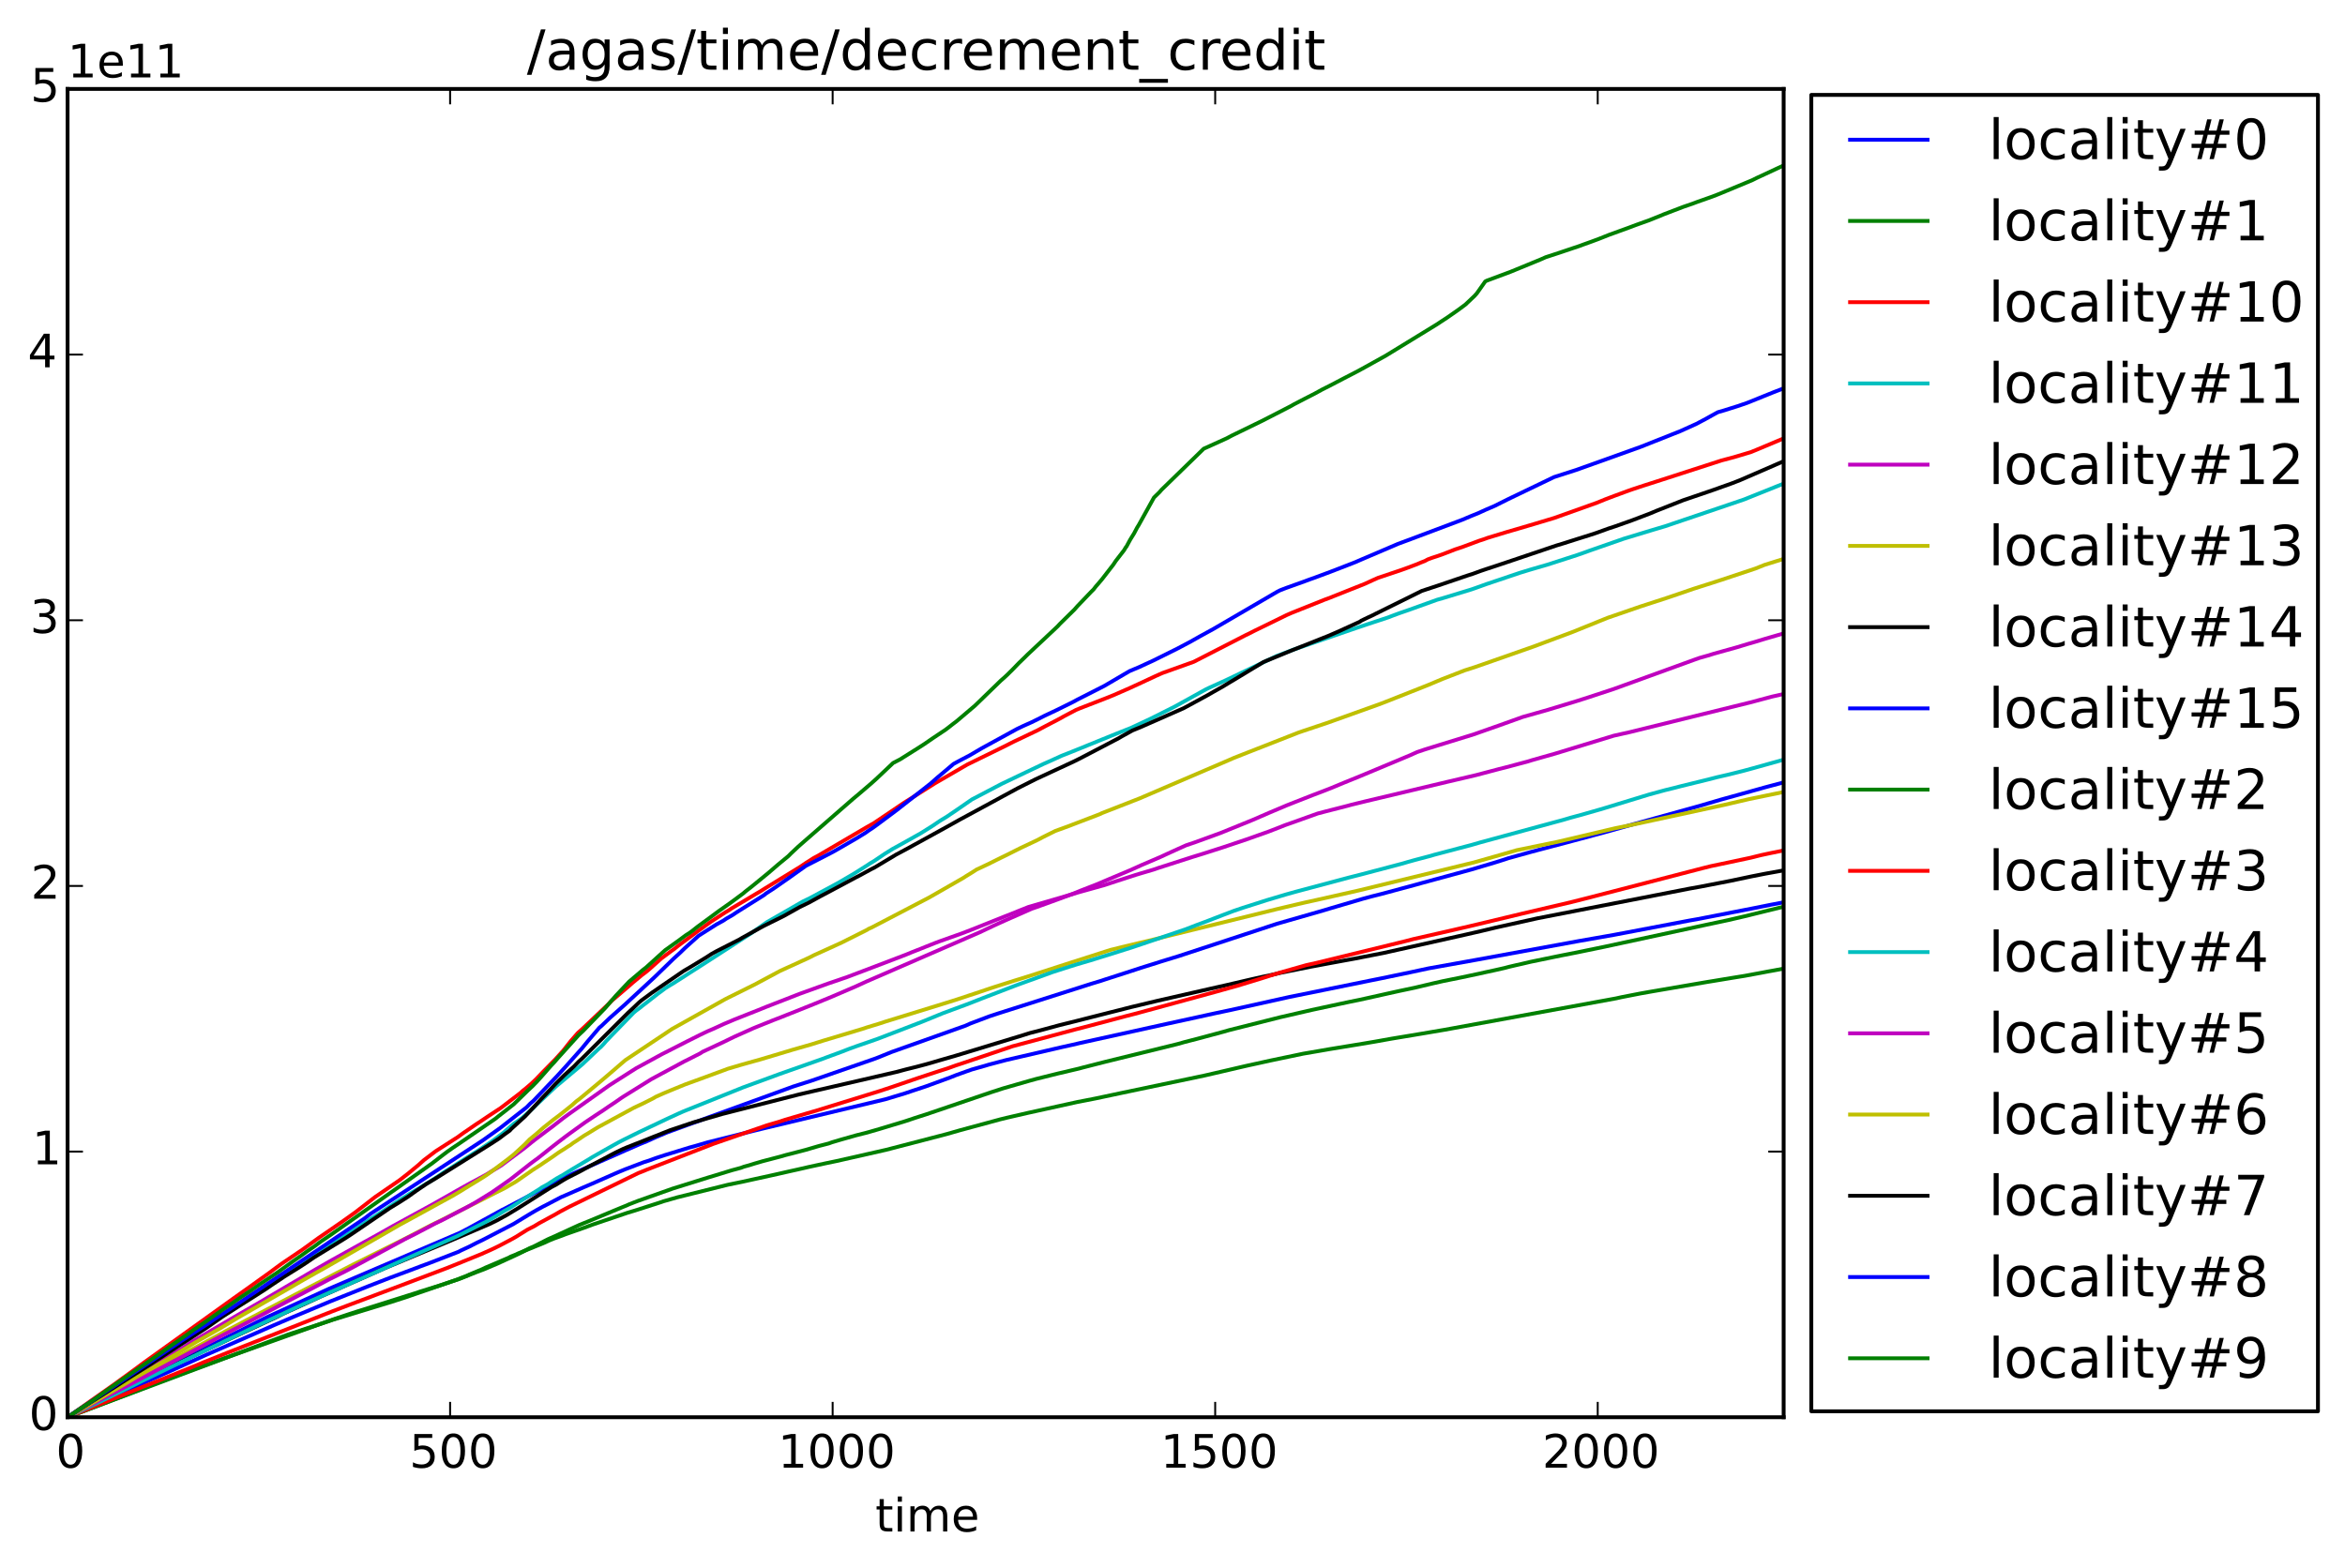 <?xml version="1.0" encoding="utf-8" standalone="no"?>
<!DOCTYPE svg PUBLIC "-//W3C//DTD SVG 1.1//EN"
  "http://www.w3.org/Graphics/SVG/1.1/DTD/svg11.dtd">
<!-- Created with matplotlib (http://matplotlib.org/) -->
<svg height="408pt" version="1.1" viewBox="0 0 610 408" width="610pt" xmlns="http://www.w3.org/2000/svg" xmlns:xlink="http://www.w3.org/1999/xlink">
 <defs>
  <style type="text/css">
*{stroke-linecap:butt;stroke-linejoin:round;}
  </style>
 </defs>
 <g id="figure_1">
  <g id="patch_1">
   <path d="
M0 408.169
L610.164 408.169
L610.164 0
L0 0
z
" style="fill:#ffffff;"/>
  </g>
  <g id="axes_1">
   <g id="patch_2">
    <path d="
M17.575 368.742
L463.975 368.742
L463.975 23.142
L17.575 23.142
z
" style="fill:#ffffff;"/>
   </g>
   <g id="line2d_1">
    <path clip-path="url(#pf51f381abf)" d="
M17.575 368.636
L30.71 362.167
L69.32 342.767
L85.64 335.29
L119.672 320.743
L121.861 319.587
L130.618 314.788
L131.414 314.396
L138.579 310.629
L139.375 310.229
L145.544 306.962
L148.132 305.784
L149.326 305.207
L156.291 302.15
L161.665 299.777
L162.859 299.246
L163.655 298.906
L165.048 298.297
L166.441 297.679
L168.233 296.948
L170.82 295.783
L173.606 294.613
L174.999 294.104
L177.387 293.236
L178.781 292.722
L181.766 291.66
L182.96 291.203
L184.353 290.686
L204.255 283.461
L206.245 282.727
L211.022 281.203
L227.739 275.4
L228.734 275.01
L231.919 273.716
L251.224 266.84
L252.418 266.3
L257.393 264.424
L259.582 263.701
L283.863 255.964
L286.251 255.245
L287.644 254.782
L294.411 252.598
L296.799 251.813
L300.779 250.57
L301.774 250.246
L306.551 248.779
L332.224 240.335
L344.364 236.852
L346.156 236.309
L354.514 233.849
L356.704 233.256
L359.291 232.607
L368.247 230.196
L369.839 229.748
L382.775 226.227
L388.945 224.39
L391.333 223.638
L392.328 223.305
L398.498 221.592
L400.488 221.063
L403.274 220.33
L407.255 219.284
L417.006 216.667
L426.957 213.876
L430.54 212.882
L440.292 210.183
L442.68 209.511
L444.272 209.037
L447.655 208.047
L451.835 206.891
L456.412 205.617
L459 204.889
L463.975 203.564
L463.975 203.564" style="fill:none;stroke:#0000ff;stroke-linecap:square;"/>
   </g>
   <g id="line2d_2">
    <path clip-path="url(#pf51f381abf)" d="
M17.575 368.732
L28.72 364.535
L74.892 347.234
L86.635 343.369
L101.959 338.688
L105.541 337.54
L119.075 332.861
L120.07 332.455
L121.463 331.929
L122.06 331.631
L125.443 330.218
L126.239 329.83
L132.409 327.194
L132.807 326.959
L134.2 326.404
L134.797 326.113
L141.763 323.278
L142.36 322.992
L142.957 322.723
L144.151 322.236
L146.141 321.521
L147.136 321.132
L151.913 319.455
L154.301 318.573
L163.257 315.536
L165.048 315
L165.844 314.745
L171.616 312.892
L172.611 312.55
L176.193 311.524
L189.329 308.257
L193.11 307.481
L195.498 306.953
L200.474 305.861
L202.464 305.417
L205.449 304.738
L207.439 304.298
L210.624 303.569
L214.803 302.67
L217.589 302.093
L218.783 301.821
L230.526 299.158
L246.248 295.07
L249.83 294.047
L260.179 291.241
L261.772 290.848
L267.344 289.565
L280.28 286.716
L282.47 286.296
L285.057 285.787
L291.624 284.392
L313.317 279.84
L318.293 278.69
L323.069 277.577
L324.662 277.21
L327.05 276.691
L330.433 275.943
L338.991 274.153
L342.971 273.472
L345.957 272.95
L354.315 271.582
L357.699 271.012
L361.878 270.263
L364.664 269.801
L370.038 268.903
L375.81 267.924
L377.999 267.524
L420.39 259.762
L421.783 259.45
L426.758 258.479
L428.749 258.126
L431.336 257.676
L444.073 255.497
L445.665 255.24
L450.442 254.449
L453.825 253.903
L458.203 253.092
L459.995 252.751
L461.388 252.501
L463.975 252.02
L463.975 252.02" style="fill:none;stroke:#008000;stroke-linecap:square;"/>
   </g>
   <g id="line2d_3">
    <path clip-path="url(#pf51f381abf)" d="
M17.575 368.734
L18.769 367.896
L29.715 360.187
L31.904 358.592
L35.487 355.987
L37.278 354.644
L60.961 337.661
L65.937 334.123
L68.126 332.546
L70.116 331.125
L71.708 329.934
L73.3 328.769
L78.674 325.137
L82.853 322.105
L85.043 320.605
L88.625 318.132
L92.406 315.439
L97.581 311.437
L103.949 307.058
L106.338 305.198
L107.532 304.203
L108.726 303.225
L110.318 301.807
L113.303 299.543
L115.094 298.396
L119.075 295.848
L120.468 294.833
L123.851 292.516
L125.244 291.607
L126.638 290.66
L128.23 289.608
L130.22 288.305
L135.394 284.353
L135.991 283.804
L136.787 283.175
L138.181 281.98
L139.375 280.849
L141.365 278.776
L144.35 275.739
L146.539 273.317
L148.53 270.797
L150.321 268.753
L151.515 267.68
L158.282 261.241
L159.078 260.407
L159.874 259.742
L163.655 256.5
L164.451 255.788
L167.038 253.64
L168.033 252.903
L169.029 252.064
L172.014 249.387
L174.601 247.461
L175.397 246.899
L176.591 245.932
L180.373 243.134
L181.169 242.531
L184.95 239.798
L188.731 237.345
L189.528 236.881
L190.324 236.341
L196.891 232.43
L197.886 231.852
L198.881 231.216
L208.235 225.484
L209.628 224.533
L210.823 223.783
L211.619 223.264
L212.813 222.63
L214.803 221.463
L225.55 215.16
L227.341 214.149
L235.103 208.907
L235.899 208.402
L243.263 203.768
L244.258 203.197
L251.622 198.922
L261.772 193.953
L262.568 193.542
L263.762 192.939
L265.752 191.998
L269.931 190.001
L272.121 188.838
L275.902 186.859
L276.698 186.399
L279.882 184.722
L280.877 184.305
L287.843 181.601
L289.634 180.879
L293.814 179.047
L296.003 178.044
L300.58 175.911
L302.371 175.113
L310.531 172.19
L324.065 165.243
L324.861 164.869
L326.254 164.155
L334.613 160.067
L335.807 159.536
L344.563 156.03
L345.559 155.667
L355.112 151.867
L357.301 150.86
L358.495 150.333
L364.664 148.258
L366.655 147.536
L367.451 147.229
L368.645 146.778
L369.64 146.35
L370.635 145.967
L371.431 145.536
L372.625 145.1
L373.819 144.715
L375.013 144.303
L377.402 143.389
L378.397 142.988
L380.387 142.325
L382.377 141.587
L384.765 140.695
L385.959 140.309
L386.955 139.947
L392.129 138.371
L394.716 137.623
L399.294 136.27
L404.269 134.777
L415.414 130.801
L417.604 129.904
L419.992 129.002
L423.773 127.61
L424.768 127.265
L427.554 126.346
L429.147 125.838
L431.137 125.201
L447.854 119.793
L451.039 118.95
L455.417 117.641
L456.81 117.074
L463.577 114.233
L463.975 114.066
L463.975 114.066" style="fill:none;stroke:#ff0000;stroke-linecap:square;"/>
   </g>
   <g id="line2d_4">
    <path clip-path="url(#pf51f381abf)" d="
M17.575 368.729
L19.167 367.691
L21.555 366.099
L24.143 364.461
L30.71 360.191
L32.9 358.818
L41.656 353.169
L42.452 352.583
L44.244 351.45
L46.234 350.082
L50.612 347.246
L52.403 345.998
L53.597 345.219
L54.991 344.278
L66.534 336.89
L80.664 327.329
L81.659 326.644
L82.654 325.947
L85.242 324.34
L87.829 322.779
L89.421 321.77
L96.188 317.291
L97.78 316.281
L99.571 315.133
L103.75 312.357
L105.541 311.271
L106.537 310.626
L107.93 309.788
L110.915 307.98
L112.706 306.874
L114.099 305.948
L115.492 304.979
L117.483 303.752
L120.667 301.696
L121.463 301.181
L124.249 299.445
L127.633 297.182
L128.628 296.471
L131.016 294.673
L131.812 293.952
L132.608 293.265
L133.603 292.415
L135.792 290.899
L138.778 288.221
L139.574 287.421
L144.549 282.736
L151.515 276.888
L155.893 272.739
L156.291 272.409
L157.087 271.569
L157.684 270.873
L158.879 269.625
L164.849 263.466
L165.446 262.967
L166.441 262.232
L167.237 261.585
L168.432 260.679
L171.218 258.489
L172.014 257.919
L173.009 257.154
L174.402 256.292
L174.999 255.945
L177.984 254.045
L178.98 253.394
L181.169 251.995
L182.562 251.105
L195.299 242.881
L199.479 239.937
L205.051 236.745
L207.837 235.139
L208.832 234.564
L210.624 233.699
L218.186 229.634
L218.982 229.157
L222.167 227.297
L225.749 225.037
L226.346 224.629
L227.341 224.044
L229.132 222.838
L230.127 222.16
L232.317 220.804
L233.113 220.378
L234.705 219.497
L239.481 216.819
L242.666 214.824
L244.457 213.603
L246.248 212.516
L249.034 210.624
L252.816 208.006
L260.577 203.94
L266.946 200.9
L271.523 198.725
L272.917 198.114
L276.101 196.664
L278.688 195.644
L289.236 191.365
L290.43 190.879
L294.212 189.381
L299.386 186.958
L300.182 186.557
L305.556 183.86
L313.716 179.343
L314.711 178.869
L318.691 177.071
L332.025 170.701
L336.603 168.973
L352.524 163.492
L354.514 162.829
L355.51 162.485
L361.082 160.646
L362.475 160.111
L364.067 159.526
L366.456 158.701
L373.819 156.053
L375.411 155.601
L382.775 153.356
L383.77 153.012
L386.756 151.939
L395.313 149.052
L398.1 148.201
L402.478 146.932
L410.24 144.424
L411.832 143.869
L413.623 143.22
L422.38 140.167
L429.346 138.049
L433.127 136.924
L453.626 129.976
L463.975 125.822
L463.975 125.822" style="fill:none;stroke:#00bfbf;stroke-linecap:square;"/>
   </g>
   <g id="line2d_5">
    <path clip-path="url(#pf51f381abf)" d="
M17.575 368.733
L20.759 366.792
L37.079 356.989
L39.268 355.693
L42.054 353.998
L43.647 353.053
L47.826 350.504
L50.015 349.075
L61.757 342.194
L67.728 338.752
L71.111 336.745
L81.659 330.539
L84.644 328.815
L86.436 327.8
L94.794 323.156
L97.78 321.51
L102.158 319.038
L109.721 314.905
L112.507 313.385
L119.672 309.318
L122.259 307.878
L126.438 305.638
L128.23 304.532
L129.424 303.835
L130.419 303.213
L132.409 301.722
L136.389 298.748
L136.987 298.273
L138.38 297.142
L139.176 296.517
L142.758 293.821
L143.554 293.237
L146.539 290.906
L148.132 289.745
L158.481 282.402
L159.675 281.634
L165.446 277.958
L172.213 274.264
L173.805 273.464
L178.781 270.923
L182.164 269.23
L183.955 268.37
L185.348 267.776
L186.94 267.051
L188.333 266.406
L190.125 265.653
L191.12 265.228
L195.299 263.576
L197.09 262.869
L199.479 261.901
L208.036 258.568
L215.4 255.91
L218.186 254.967
L219.181 254.618
L220.177 254.285
L223.162 253.151
L224.356 252.702
L235.7 248.375
L237.093 247.795
L238.486 247.249
L243.064 245.422
L244.457 244.896
L250.228 242.847
L252.418 242.007
L267.543 235.973
L278.489 232.781
L280.678 232.133
L283.067 231.472
L287.246 230.306
L290.43 229.258
L295.406 227.642
L296.401 227.34
L299.983 226.282
L301.376 225.804
L310.133 222.989
L312.919 222.13
L318.094 220.472
L324.264 218.395
L330.035 216.348
L333.02 215.194
L334.215 214.71
L336.205 214.012
L342.772 211.658
L344.962 211.086
L350.534 209.66
L351.529 209.382
L355.51 208.412
L376.606 203.393
L383.969 201.67
L389.94 200.092
L391.532 199.696
L397.503 198.101
L398.498 197.788
L404.468 196.097
L419.793 191.416
L423.972 190.482
L455.218 182.776
L460.99 181.239
L463.975 180.567
L463.975 180.567" style="fill:none;stroke:#bf00bf;stroke-linecap:square;"/>
   </g>
   <g id="line2d_6">
    <path clip-path="url(#pf51f381abf)" d="
M17.575 368.676
L41.059 355.889
L42.85 354.908
L45.637 353.357
L54.593 348.581
L58.374 346.525
L59.767 345.785
L64.543 343.272
L75.291 337.631
L76.684 336.888
L81.261 334.511
L87.829 331.096
L91.809 329.046
L105.143 322.399
L112.308 318.682
L114.298 317.721
L124.647 312.512
L127.434 311.086
L131.414 309.077
L132.608 308.372
L134.001 307.566
L134.797 307.037
L138.579 304.402
L140.569 303.128
L141.365 302.578
L142.161 302.046
L143.753 300.977
L145.146 299.983
L145.743 299.591
L146.738 298.975
L147.734 298.305
L148.331 297.949
L149.127 297.351
L149.923 296.839
L151.913 295.498
L153.107 294.788
L155.495 293.317
L164.849 288.244
L167.436 287.024
L169.825 285.816
L170.621 285.352
L172.412 284.553
L174.402 283.721
L178.183 282.168
L181.965 280.792
L188.333 278.449
L189.329 278.074
L193.11 276.955
L197.886 275.622
L201.27 274.611
L206.245 273.112
L211.022 271.744
L214.206 270.746
L224.356 267.695
L225.55 267.294
L228.535 266.39
L230.526 265.738
L245.054 261.259
L248.835 260.075
L254.806 258.093
L257.592 257.154
L258.985 256.698
L261.573 255.88
L263.762 255.182
L267.543 254.007
L278.688 250.409
L288.838 247.16
L291.226 246.571
L293.217 246.087
L296.799 245.23
L298.59 244.81
L332.224 236.521
L337.399 235.298
L339.389 234.833
L342.175 234.221
L353.32 231.71
L383.372 224.398
L384.964 223.95
L390.338 222.417
L394.517 221.21
L405.065 219.047
L420.191 215.483
L423.972 214.731
L425.365 214.43
L448.452 209.432
L455.019 207.904
L463.776 206.1
L463.975 206.063
L463.975 206.063" style="fill:none;stroke:#bfbf00;stroke-linecap:square;"/>
   </g>
   <g id="line2d_7">
    <path clip-path="url(#pf51f381abf)" d="
M17.575 368.74
L24.541 365.432
L29.914 362.89
L33.496 361.062
L37.079 359.302
L41.258 357.244
L48.224 353.797
L50.612 352.619
L61.359 347.598
L71.907 342.694
L73.499 341.882
L82.455 337.787
L83.45 337.319
L86.635 335.926
L91.013 333.975
L93.202 333.02
L99.969 330.006
L117.881 322.512
L127.434 318.433
L129.225 317.552
L131.812 316.136
L134.598 314.454
L143.355 308.911
L144.748 308.173
L145.345 307.793
L146.539 307.052
L147.535 306.484
L150.918 304.756
L153.107 303.556
L158.083 300.951
L158.879 300.517
L160.272 299.8
L161.267 299.324
L162.063 298.943
L162.859 298.605
L174.402 294.026
L180.373 292.022
L187.935 289.827
L188.931 289.579
L207.837 284.761
L212.017 283.793
L213.012 283.568
L233.113 278.922
L235.7 278.233
L238.287 277.593
L240.875 276.909
L242.268 276.513
L244.258 275.923
L248.437 274.721
L266.15 269.33
L267.941 268.765
L270.528 268.106
L275.504 266.758
L277.096 266.361
L279.882 265.671
L284.062 264.607
L286.649 263.951
L288.44 263.493
L291.226 262.795
L294.212 262.03
L296.6 261.461
L301.177 260.365
L315.109 257.186
L318.492 256.429
L324.861 254.949
L328.443 254.139
L330.632 253.677
L333.418 253.041
L340.981 251.523
L342.772 251.194
L345.161 250.744
L349.141 250.01
L352.126 249.468
L359.888 247.953
L381.183 243.184
L385.163 242.275
L389.144 241.325
L399.891 238.934
L439.496 231.201
L442.282 230.706
L450.044 229.2
L455.616 228.025
L459.199 227.319
L463.975 226.457
L463.975 226.457" style="fill:none;stroke:#000000;stroke-linecap:square;"/>
   </g>
   <g id="line2d_8">
    <path clip-path="url(#pf51f381abf)" d="
M17.575 368.74
L35.089 360.842
L37.278 359.855
L44.443 356.659
L53.797 352.437
L68.922 345.826
L71.31 344.771
L76.485 342.559
L80.863 340.719
L85.839 338.632
L90.217 336.883
L95.989 334.58
L101.561 332.415
L108.129 329.964
L109.323 329.507
L111.711 328.624
L119.274 325.693
L119.871 325.375
L122.06 324.358
L124.05 323.336
L125.443 322.674
L133.603 318.442
L137.385 316.136
L138.181 315.664
L139.574 314.851
L141.166 313.978
L142.161 313.473
L145.942 311.488
L147.335 310.889
L151.913 308.875
L153.903 308.024
L160.073 305.305
L160.869 304.959
L162.66 304.217
L167.436 302.401
L168.83 301.962
L170.621 301.302
L173.009 300.518
L174.8 299.972
L179.378 298.564
L180.97 298.127
L183.955 297.248
L188.532 296.104
L191.319 295.406
L194.503 294.604
L197.886 293.773
L230.326 286.009
L235.501 284.444
L236.894 283.969
L240.875 282.647
L247.243 280.31
L248.636 279.756
L251.423 278.752
L252.816 278.263
L256.199 277.306
L257.194 277.003
L261.772 275.796
L276.101 272.475
L279.086 271.814
L281.076 271.347
L303.765 266.336
L312.123 264.511
L315.905 263.679
L319.885 262.84
L335.409 259.395
L356.704 255.071
L359.291 254.552
L367.053 252.937
L371.63 251.953
L383.969 249.742
L410.638 244.852
L419.793 243.246
L439.496 239.507
L441.486 239.16
L456.213 236.288
L460.592 235.408
L463.975 234.764
L463.975 234.764" style="fill:none;stroke:#0000ff;stroke-linecap:square;"/>
   </g>
   <g id="line2d_9">
    <path clip-path="url(#pf51f381abf)" d="
M17.575 368.732
L27.128 365.102
L37.477 361.15
L39.268 360.439
L50.612 356.214
L58.175 353.467
L86.834 343.235
L90.814 341.905
L92.804 341.262
L107.93 336.492
L109.323 336.023
L114.696 334.361
L119.672 332.692
L122.856 331.42
L123.652 331.101
L125.841 330.282
L129.424 328.763
L134.797 326.294
L135.593 325.9
L136.389 325.478
L137.783 324.749
L138.778 324.341
L140.171 323.633
L142.559 322.418
L143.952 321.804
L150.122 318.977
L150.719 318.704
L153.107 317.742
L159.476 315.087
L162.262 313.938
L163.058 313.621
L163.655 313.34
L166.043 312.417
L174.999 309.247
L184.154 306.385
L185.945 305.845
L190.324 304.499
L192.712 303.854
L193.508 303.557
L194.901 303.175
L196.294 302.735
L197.488 302.393
L198.284 302.154
L202.862 300.96
L204.454 300.504
L205.847 300.153
L209.628 299.164
L213.012 298.17
L215.599 297.507
L216.395 297.212
L218.783 296.504
L222.764 295.378
L225.152 294.778
L226.346 294.449
L228.734 293.757
L235.501 291.709
L238.088 290.841
L240.875 289.951
L257.592 284.263
L260.975 283.166
L267.941 281.161
L269.533 280.72
L275.305 279.287
L277.295 278.832
L278.091 278.633
L280.678 278.025
L281.673 277.752
L287.644 276.228
L306.352 271.632
L308.143 271.124
L311.327 270.306
L318.293 268.434
L319.686 268.033
L333.02 264.666
L335.011 264.214
L341.18 262.782
L348.743 261.154
L351.131 260.644
L353.519 260.163
L355.908 259.637
L361.281 258.436
L364.067 257.82
L368.048 256.98
L372.824 255.845
L375.411 255.263
L379.989 254.341
L384.566 253.371
L386.358 252.97
L388.945 252.408
L391.333 251.868
L392.527 251.551
L394.318 251.131
L395.91 250.775
L398.1 250.258
L404.667 248.903
L406.458 248.541
L410.24 247.8
L417.405 246.323
L443.874 240.605
L446.461 240.058
L449.447 239.421
L454.422 238.269
L455.616 237.962
L463.975 235.906
L463.975 235.906" style="fill:none;stroke:#008000;stroke-linecap:square;"/>
   </g>
   <g id="line2d_10">
    <path clip-path="url(#pf51f381abf)" d="
M17.575 368.73
L28.123 364.484
L35.686 361.446
L37.079 360.873
L39.666 359.861
L51.209 355.188
L52.801 354.5
L59.17 351.953
L86.237 341.27
L90.416 339.666
L95.591 337.729
L98.775 336.52
L102.158 335.259
L116.289 329.911
L119.075 328.791
L125.244 326.276
L125.841 326.007
L127.434 325.301
L128.23 324.93
L129.822 324.158
L132.21 322.9
L133.404 322.264
L134.2 321.809
L137.186 319.943
L138.977 319.029
L140.171 318.298
L144.35 316.022
L145.743 315.214
L148.132 313.952
L166.043 305.216
L167.436 304.671
L168.233 304.335
L185.547 297.617
L199.479 292.795
L202.862 291.799
L204.056 291.402
L206.643 290.633
L212.614 288.884
L228.933 283.839
L231.72 282.917
L238.685 280.529
L244.258 278.687
L246.447 277.992
L248.636 277.208
L250.626 276.552
L263.364 272.232
L279.882 267.804
L281.474 267.403
L292.819 264.393
L295.008 263.835
L296.202 263.513
L316.303 258.039
L318.293 257.478
L321.875 256.486
L328.642 254.412
L330.035 253.965
L333.02 253.033
L339.787 251.114
L342.374 250.542
L365.66 244.855
L367.65 244.335
L378.198 241.932
L379.193 241.696
L381.979 241.057
L384.566 240.445
L396.109 237.672
L408.648 234.736
L413.424 233.529
L415.414 233.011
L437.306 227.343
L442.879 225.896
L445.068 225.352
L450.044 224.307
L455.417 223.161
L458.004 222.511
L460.592 221.958
L463.975 221.269
L463.975 221.269" style="fill:none;stroke:#ff0000;stroke-linecap:square;"/>
   </g>
   <g id="line2d_11">
    <path clip-path="url(#pf51f381abf)" d="
M17.575 368.74
L29.516 363.007
L32.302 361.636
L37.079 359.261
L39.268 358.208
L44.044 355.878
L58.573 348.884
L59.966 348.212
L66.136 345.291
L78.873 339.337
L118.876 321.662
L126.438 317.879
L127.235 317.433
L129.225 316.285
L131.215 315.045
L132.807 314.169
L138.579 310.464
L140.171 309.488
L140.967 308.935
L142.36 308.18
L144.748 306.64
L146.539 305.637
L148.729 304.279
L153.107 301.674
L154.102 301.054
L157.087 299.354
L159.874 297.793
L161.068 297.133
L162.461 296.418
L166.242 294.555
L173.606 291.063
L176.591 289.691
L177.785 289.163
L193.309 282.919
L202.862 279.415
L214.007 275.485
L214.803 275.18
L218.982 273.64
L220.774 272.937
L222.963 272.145
L226.346 270.98
L228.336 270.278
L239.879 265.835
L245.253 263.634
L249.631 262.012
L250.825 261.575
L252.418 260.971
L255.602 259.716
L259.582 258.186
L262.568 257.04
L264.359 256.357
L265.354 255.99
L273.912 252.89
L278.29 251.489
L280.28 250.868
L283.664 249.876
L291.027 247.582
L294.411 246.515
L308.342 241.809
L311.327 240.655
L313.517 239.844
L317.895 238.157
L320.88 237.016
L323.268 236.206
L329.637 234.175
L334.613 232.696
L337.001 232.029
L350.733 228.366
L353.917 227.557
L364.863 224.671
L366.257 224.258
L368.048 223.761
L372.227 222.659
L373.023 222.415
L382.974 219.787
L385.163 219.152
L403.473 214.178
L406.657 213.316
L408.648 212.728
L411.434 211.977
L416.21 210.608
L417.803 210.134
L424.171 208.188
L428.948 206.727
L433.127 205.587
L435.714 204.953
L437.505 204.486
L444.272 202.831
L446.66 202.216
L449.646 201.529
L453.427 200.585
L456.014 199.883
L463.975 197.653
L463.975 197.653" style="fill:none;stroke:#00bfbf;stroke-linecap:square;"/>
   </g>
   <g id="line2d_12">
    <path clip-path="url(#pf51f381abf)" d="
M17.575 368.74
L20.759 367.036
L22.352 366.193
L25.337 364.621
L27.526 363.44
L32.9 360.682
L57.578 347.587
L65.34 343.563
L86.038 332.659
L87.232 332.074
L90.416 330.469
L105.342 322.395
L107.93 321.101
L113.104 318.382
L115.094 317.417
L116.089 316.906
L119.274 315.225
L121.463 314.091
L123.652 312.879
L127.832 310.308
L129.623 309.067
L132.807 306.829
L137.982 302.767
L139.176 301.877
L139.773 301.456
L143.753 298.295
L145.146 297.212
L147.136 295.696
L148.53 294.671
L152.112 292.083
L155.097 290.08
L156.888 288.91
L158.282 287.946
L160.073 286.756
L161.665 285.642
L162.262 285.253
L169.427 280.793
L170.422 280.254
L177.984 276.173
L179.179 275.583
L182.164 274.058
L182.761 273.66
L188.333 271.058
L190.921 269.792
L195.896 267.564
L196.692 267.234
L201.071 265.466
L203.061 264.702
L211.818 261.207
L216.395 259.323
L222.764 256.583
L225.351 255.393
L254.806 242.59
L258.587 240.803
L261.174 239.625
L268.339 236.459
L269.732 235.981
L272.121 235.122
L275.703 233.818
L278.091 232.926
L279.683 232.308
L281.076 231.731
L285.256 230.105
L289.435 228.331
L293.814 226.487
L295.605 225.691
L296.799 225.144
L301.774 223.01
L304.561 221.726
L306.551 220.824
L308.541 219.932
L310.73 219.195
L317.497 216.73
L325.856 213.333
L330.234 211.432
L334.812 209.501
L336.802 208.715
L341.578 206.842
L344.364 205.782
L346.355 205.001
L349.539 203.675
L353.718 201.98
L366.854 196.483
L368.645 195.674
L370.635 195.001
L374.217 193.891
L383.372 191.065
L384.964 190.499
L390.139 188.683
L391.134 188.324
L396.109 186.539
L402.677 184.678
L410.24 182.378
L413.026 181.489
L419.793 179.259
L440.69 171.672
L442.083 171.177
L444.272 170.564
L445.864 170.069
L451.835 168.406
L454.621 167.558
L456.412 167.043
L459.199 166.193
L463.776 164.862
L463.975 164.798
L463.975 164.798" style="fill:none;stroke:#bf00bf;stroke-linecap:square;"/>
   </g>
   <g id="line2d_13">
    <path clip-path="url(#pf51f381abf)" d="
M17.575 368.74
L20.361 367.174
L33.297 359.632
L35.686 358.172
L44.044 353.352
L51.01 349.168
L57.18 345.674
L61.956 342.795
L75.689 334.895
L76.684 334.316
L79.072 332.932
L81.858 331.354
L85.043 329.578
L103.949 318.685
L107.134 316.956
L114.497 312.911
L117.682 311.173
L119.473 310.121
L121.065 309.137
L122.06 308.522
L125.642 306.337
L126.638 305.681
L127.633 304.968
L132.011 301.687
L133.603 300.417
L136.389 297.869
L137.783 296.441
L139.375 295.139
L141.365 293.387
L143.952 291.331
L145.544 290.138
L146.738 289.194
L148.729 287.598
L149.923 286.532
L150.719 285.939
L151.714 285.124
L156.291 281.307
L158.481 279.441
L162.66 275.838
L174.8 267.735
L188.532 260.037
L189.528 259.529
L196.294 256.169
L202.862 252.651
L204.653 251.828
L206.046 251.201
L210.624 249.095
L211.619 248.577
L216.992 246.141
L218.982 245.224
L225.55 241.929
L225.948 241.669
L226.744 241.32
L241.671 233.529
L250.626 228.397
L251.224 228.002
L253.015 226.907
L254.01 226.254
L257.194 224.759
L259.383 223.666
L260.577 223.073
L261.772 222.498
L263.165 221.795
L265.553 220.6
L269.732 218.63
L271.324 217.793
L273.514 216.7
L274.509 216.206
L278.091 214.902
L279.086 214.512
L286.052 211.848
L286.649 211.556
L296.6 207.665
L297.595 207.234
L319.487 197.844
L320.88 197.234
L324.264 195.898
L337.797 190.59
L338.991 190.178
L345.161 188.115
L358.694 183.271
L360.286 182.665
L371.431 178.257
L375.212 176.668
L380.984 174.426
L383.571 173.604
L399.095 168.162
L402.08 167.042
L409.046 164.442
L418.201 160.74
L426.758 157.789
L433.525 155.591
L437.903 154.105
L440.491 153.209
L445.068 151.752
L446.461 151.298
L447.854 150.849
L456.611 147.934
L459 146.976
L463.776 145.48
L463.975 145.407
L463.975 145.407" style="fill:none;stroke:#bfbf00;stroke-linecap:square;"/>
   </g>
   <g id="line2d_14">
    <path clip-path="url(#pf51f381abf)" d="
M17.575 368.74
L22.75 365.382
L23.944 364.626
L31.307 359.96
L33.895 358.288
L39.268 354.893
L40.263 354.222
L41.656 353.313
L42.651 352.654
L45.836 350.584
L50.214 347.744
L53.797 345.42
L57.777 342.637
L61.558 340.204
L66.733 336.938
L69.121 335.399
L70.713 334.314
L73.897 332.191
L78.276 329.458
L79.669 328.544
L81.659 327.18
L89.819 322.169
L91.411 321.129
L101.362 314.353
L103.949 312.772
L106.139 311.365
L108.328 309.795
L110.915 308.042
L113.502 306.486
L127.633 297.644
L129.822 296.218
L131.215 295.161
L132.608 294.159
L133.006 293.714
L136.588 290.456
L137.186 289.827
L139.773 287.065
L140.768 285.957
L141.962 284.717
L142.957 283.676
L144.549 281.955
L146.738 279.8
L147.734 278.899
L149.326 277.454
L150.52 276.222
L151.316 275.509
L162.063 264.821
L162.66 264.224
L163.456 263.435
L164.252 262.703
L166.242 260.82
L166.839 260.309
L169.626 258.254
L170.422 257.721
L172.412 256.336
L177.785 252.66
L179.577 251.607
L183.756 249.069
L185.149 248.161
L186.542 247.395
L190.722 245.266
L192.314 244.46
L193.11 243.979
L197.488 241.559
L198.682 240.909
L203.857 238.34
L208.036 236.004
L210.425 234.838
L213.41 233.198
L215.599 232.047
L222.764 228.221
L223.56 227.819
L226.545 226.19
L227.54 225.685
L233.113 222.346
L236.098 220.754
L237.491 219.981
L245.85 215.385
L249.631 213.274
L259.383 207.997
L260.179 207.554
L261.174 207.017
L264.757 205.079
L269.334 202.772
L279.484 198.055
L280.877 197.362
L291.027 192.057
L291.823 191.586
L293.615 190.595
L294.61 190.045
L296.6 189.236
L307.944 184.241
L314.114 180.889
L315.706 179.974
L317.895 178.744
L319.686 177.663
L321.278 176.716
L325.06 174.424
L328.642 172.266
L329.637 171.843
L331.428 171.112
L333.02 170.461
L335.011 169.633
L336.006 169.225
L345.559 165.431
L348.345 164.221
L349.539 163.672
L351.927 162.587
L353.718 161.769
L354.116 161.485
L355.709 160.714
L356.903 160.165
L357.898 159.662
L369.839 153.751
L371.033 153.354
L373.819 152.436
L381.581 149.792
L383.173 149.282
L385.163 148.551
L386.557 148.078
L389.144 147.229
L393.721 145.694
L398.697 144.012
L404.866 141.933
L406.657 141.392
L410.24 140.25
L413.225 139.317
L415.215 138.668
L418.4 137.515
L420.191 136.926
L424.569 135.371
L429.147 133.632
L430.938 132.882
L437.903 130.134
L445.466 127.553
L450.442 125.781
L452.631 124.931
L463.975 120.006
L463.975 120.006" style="fill:none;stroke:#000000;stroke-linecap:square;"/>
   </g>
   <g id="line2d_15">
    <path clip-path="url(#pf51f381abf)" d="
M17.575 368.729
L23.148 365.018
L44.841 350.474
L46.234 349.566
L47.229 348.858
L54.194 344.332
L55.389 343.496
L60.364 340.232
L94.794 317.032
L96.387 315.809
L125.642 296.672
L130.22 293.402
L136.987 288.099
L137.982 287.084
L138.778 286.398
L144.947 279.929
L146.937 277.752
L151.316 272.845
L152.908 270.904
L155.893 267.398
L156.49 266.9
L158.68 264.807
L162.461 261.462
L170.223 254.284
L175.198 249.457
L176.989 247.82
L178.183 246.655
L181.766 243.439
L186.343 240.537
L188.134 239.552
L188.931 239.017
L190.523 238.1
L191.717 237.301
L198.682 232.932
L199.28 232.457
L200.872 231.427
L202.066 230.616
L205.648 228.116
L209.628 225.281
L215.997 222.009
L217.191 221.368
L222.764 218.147
L225.152 216.683
L225.948 216.11
L226.943 215.458
L228.137 214.595
L228.933 214.006
L233.312 210.738
L242.069 203.866
L243.86 202.286
L245.054 201.288
L248.039 198.763
L249.233 198.111
L250.029 197.689
L252.219 196.542
L255.403 194.674
L264.558 189.659
L266.15 188.898
L268.339 187.92
L269.931 187.139
L271.722 186.231
L274.708 184.824
L279.086 182.663
L280.28 182.013
L287.246 178.471
L293.814 174.618
L296.401 173.533
L297.993 172.79
L299.983 171.878
L306.352 168.715
L308.143 167.767
L309.735 166.922
L310.531 166.47
L312.123 165.573
L315.706 163.606
L332.224 153.972
L333.02 153.566
L334.613 152.956
L339.389 151.246
L340.583 150.797
L342.175 150.232
L346.156 148.748
L351.529 146.666
L352.524 146.276
L354.116 145.584
L363.669 141.504
L366.058 140.621
L380.387 135.231
L382.576 134.304
L384.566 133.5
L386.358 132.678
L388.746 131.654
L392.328 129.866
L393.124 129.48
L404.269 124.123
L410.041 122.265
L412.031 121.553
L426.758 116.274
L437.107 112.169
L441.287 110.279
L443.675 109.012
L445.864 107.794
L446.859 107.249
L448.452 106.79
L452.034 105.662
L454.422 104.844
L461.388 102.036
L463.975 101.041
L463.975 101.041" style="fill:none;stroke:#0000ff;stroke-linecap:square;"/>
   </g>
   <g id="line2d_16">
    <path clip-path="url(#pf51f381abf)" d="
M17.575 368.731
L20.361 366.875
L24.541 364.074
L26.332 362.76
L28.322 361.361
L29.317 360.677
L31.307 359.261
L39.268 353.81
L44.244 350.301
L48.423 347.419
L50.214 346.123
L52.801 344.365
L54.194 343.388
L56.782 341.584
L57.777 340.842
L59.767 339.533
L60.762 338.837
L61.956 337.984
L64.942 335.992
L67.728 334.043
L72.106 331.12
L76.286 328.118
L78.475 326.61
L80.067 325.448
L81.858 324.235
L83.45 323.043
L84.844 322.102
L86.237 321.146
L110.119 304.309
L112.507 302.605
L114.298 301.216
L116.289 299.698
L117.881 298.579
L119.075 297.786
L121.463 296.148
L123.254 294.92
L128.827 291.096
L129.822 290.295
L131.414 289.057
L133.603 287.339
L137.385 283.657
L138.579 282.542
L138.977 282.125
L139.574 281.522
L140.967 279.976
L143.355 277.255
L144.151 276.413
L145.146 275.266
L150.52 269.309
L151.714 268.197
L157.485 262.218
L158.879 260.583
L160.272 258.987
L163.655 255.399
L167.237 252.355
L168.033 251.74
L173.009 247.235
L175.596 245.385
L176.79 244.528
L178.382 243.347
L179.378 242.716
L180.174 242.126
L181.368 241.177
L187.139 236.927
L189.926 234.967
L193.309 232.463
L193.906 231.947
L195.498 230.708
L199.877 227.122
L202.464 224.895
L205.051 222.764
L205.847 221.964
L207.638 220.286
L209.23 218.89
L221.968 207.794
L223.162 206.803
L226.545 203.909
L227.938 202.661
L232.317 198.521
L234.108 197.593
L239.083 194.469
L240.476 193.567
L242.666 192.061
L244.855 190.598
L245.85 189.943
L246.646 189.344
L247.84 188.406
L248.835 187.651
L253.612 183.6
L260.378 177.045
L261.174 176.355
L261.971 175.614
L263.364 174.24
L264.956 172.595
L266.747 170.857
L267.344 170.262
L274.111 163.916
L275.106 162.971
L275.703 162.324
L279.484 158.604
L280.28 157.698
L283.863 153.951
L284.46 153.365
L285.057 152.587
L285.654 151.908
L286.649 150.73
L289.634 146.874
L290.231 145.965
L292.42 143.134
L292.819 142.447
L293.018 142.219
L294.013 140.382
L295.008 138.771
L295.804 137.264
L296.202 136.625
L300.182 129.45
L301.575 128.089
L302.172 127.407
L313.118 116.752
L319.089 114.049
L320.482 113.31
L328.443 109.436
L330.035 108.618
L335.807 105.65
L336.603 105.189
L339.389 103.747
L341.976 102.42
L343.966 101.33
L345.758 100.433
L349.539 98.456
L351.728 97.328
L353.32 96.499
L355.311 95.407
L360.485 92.533
L373.819 84.364
L375.013 83.571
L376.407 82.665
L377.203 82.11
L378.596 81.142
L379.392 80.578
L381.183 79.253
L383.571 76.99
L384.168 76.322
L386.358 73.225
L386.756 73.021
L392.925 70.723
L400.687 67.537
L402.08 66.921
L405.463 65.814
L409.444 64.474
L410.837 64.013
L411.832 63.639
L414.021 62.855
L415.812 62.19
L418.599 61.085
L423.773 59.209
L425.564 58.533
L428.948 57.322
L431.933 56.129
L432.729 55.786
L437.903 53.808
L440.292 52.989
L441.287 52.611
L445.466 51.133
L447.058 50.514
L455.815 46.876
L457.009 46.28
L463.975 43.039
L463.975 43.039" style="fill:none;stroke:#008000;stroke-linecap:square;"/>
   </g>
   <g id="patch_3">
    <path d="
M17.575 23.142
L463.975 23.142" style="fill:none;stroke:#000000;stroke-linecap:square;stroke-linejoin:miter;"/>
   </g>
   <g id="patch_4">
    <path d="
M463.975 368.742
L463.975 23.142" style="fill:none;stroke:#000000;stroke-linecap:square;stroke-linejoin:miter;"/>
   </g>
   <g id="patch_5">
    <path d="
M17.575 368.742
L463.975 368.742" style="fill:none;stroke:#000000;stroke-linecap:square;stroke-linejoin:miter;"/>
   </g>
   <g id="patch_6">
    <path d="
M17.575 368.742
L17.575 23.142" style="fill:none;stroke:#000000;stroke-linecap:square;stroke-linejoin:miter;"/>
   </g>
   <g id="matplotlib.axis_1">
    <g id="xtick_1">
     <g id="line2d_17">
      <defs>
       <path d="
M0 0
L0 -4" id="m93b0483c22" style="stroke:#000000;stroke-width:0.5;"/>
      </defs>
      <g>
       <use style="stroke:#000000;stroke-width:0.5;" x="17.575" xlink:href="#m93b0483c22" y="368.742"/>
      </g>
     </g>
     <g id="line2d_18">
      <defs>
       <path d="
M0 0
L0 4" id="m741efc42ff" style="stroke:#000000;stroke-width:0.5;"/>
      </defs>
      <g>
       <use style="stroke:#000000;stroke-width:0.5;" x="17.575" xlink:href="#m741efc42ff" y="23.142"/>
      </g>
     </g>
     <g id="text_1">
      <!-- 0 -->
      <defs>
       <path d="
M31.781 66.406
Q24.172 66.406 20.328 58.906
Q16.5 51.422 16.5 36.375
Q16.5 21.391 20.328 13.891
Q24.172 6.391 31.781 6.391
Q39.453 6.391 43.281 13.891
Q47.125 21.391 47.125 36.375
Q47.125 51.422 43.281 58.906
Q39.453 66.406 31.781 66.406
M31.781 74.219
Q44.047 74.219 50.516 64.516
Q56.984 54.828 56.984 36.375
Q56.984 17.969 50.516 8.266
Q44.047 -1.422 31.781 -1.422
Q19.531 -1.422 13.062 8.266
Q6.594 17.969 6.594 36.375
Q6.594 54.828 13.062 64.516
Q19.531 74.219 31.781 74.219" id="DejaVuSans-30"/>
      </defs>
      <g transform="translate(14.552 381.86)scale(0.12 -0.12)">
       <use xlink:href="#DejaVuSans-30"/>
      </g>
     </g>
    </g>
    <g id="xtick_2">
     <g id="line2d_19">
      <g>
       <use style="stroke:#000000;stroke-width:0.5;" x="117.085" xlink:href="#m93b0483c22" y="368.742"/>
      </g>
     </g>
     <g id="line2d_20">
      <g>
       <use style="stroke:#000000;stroke-width:0.5;" x="117.085" xlink:href="#m741efc42ff" y="23.142"/>
      </g>
     </g>
     <g id="text_2">
      <!-- 500 -->
      <defs>
       <path d="
M10.797 72.906
L49.516 72.906
L49.516 64.594
L19.828 64.594
L19.828 46.734
Q21.969 47.469 24.109 47.828
Q26.266 48.188 28.422 48.188
Q40.625 48.188 47.75 41.5
Q54.891 34.812 54.891 23.391
Q54.891 11.625 47.562 5.094
Q40.234 -1.422 26.906 -1.422
Q22.312 -1.422 17.547 -0.641
Q12.797 0.141 7.719 1.703
L7.719 11.625
Q12.109 9.234 16.797 8.062
Q21.484 6.891 26.703 6.891
Q35.156 6.891 40.078 11.328
Q45.016 15.766 45.016 23.391
Q45.016 31 40.078 35.438
Q35.156 39.891 26.703 39.891
Q22.75 39.891 18.812 39.016
Q14.891 38.141 10.797 36.281
z
" id="DejaVuSans-35"/>
      </defs>
      <g transform="translate(106.494 381.86)scale(0.12 -0.12)">
       <use xlink:href="#DejaVuSans-35"/>
       <use x="63.623" xlink:href="#DejaVuSans-30"/>
       <use x="127.246" xlink:href="#DejaVuSans-30"/>
      </g>
     </g>
    </g>
    <g id="xtick_3">
     <g id="line2d_21">
      <g>
       <use style="stroke:#000000;stroke-width:0.5;" x="216.594" xlink:href="#m93b0483c22" y="368.742"/>
      </g>
     </g>
     <g id="line2d_22">
      <g>
       <use style="stroke:#000000;stroke-width:0.5;" x="216.594" xlink:href="#m741efc42ff" y="23.142"/>
      </g>
     </g>
     <g id="text_3">
      <!-- 1000 -->
      <defs>
       <path d="
M12.406 8.297
L28.516 8.297
L28.516 63.922
L10.984 60.406
L10.984 69.391
L28.422 72.906
L38.281 72.906
L38.281 8.297
L54.391 8.297
L54.391 0
L12.406 0
z
" id="DejaVuSans-31"/>
      </defs>
      <g transform="translate(202.382 381.86)scale(0.12 -0.12)">
       <use xlink:href="#DejaVuSans-31"/>
       <use x="63.623" xlink:href="#DejaVuSans-30"/>
       <use x="127.246" xlink:href="#DejaVuSans-30"/>
       <use x="190.869" xlink:href="#DejaVuSans-30"/>
      </g>
     </g>
    </g>
    <g id="xtick_4">
     <g id="line2d_23">
      <g>
       <use style="stroke:#000000;stroke-width:0.5;" x="316.104" xlink:href="#m93b0483c22" y="368.742"/>
      </g>
     </g>
     <g id="line2d_24">
      <g>
       <use style="stroke:#000000;stroke-width:0.5;" x="316.104" xlink:href="#m741efc42ff" y="23.142"/>
      </g>
     </g>
     <g id="text_4">
      <!-- 1500 -->
      <g transform="translate(301.891 381.86)scale(0.12 -0.12)">
       <use xlink:href="#DejaVuSans-31"/>
       <use x="63.623" xlink:href="#DejaVuSans-35"/>
       <use x="127.246" xlink:href="#DejaVuSans-30"/>
       <use x="190.869" xlink:href="#DejaVuSans-30"/>
      </g>
     </g>
    </g>
    <g id="xtick_5">
     <g id="line2d_25">
      <g>
       <use style="stroke:#000000;stroke-width:0.5;" x="415.613" xlink:href="#m93b0483c22" y="368.742"/>
      </g>
     </g>
     <g id="line2d_26">
      <g>
       <use style="stroke:#000000;stroke-width:0.5;" x="415.613" xlink:href="#m741efc42ff" y="23.142"/>
      </g>
     </g>
     <g id="text_5">
      <!-- 2000 -->
      <defs>
       <path d="
M19.188 8.297
L53.609 8.297
L53.609 0
L7.328 0
L7.328 8.297
Q12.938 14.109 22.625 23.891
Q32.328 33.688 34.812 36.531
Q39.547 41.844 41.422 45.531
Q43.312 49.219 43.312 52.781
Q43.312 58.594 39.234 62.25
Q35.156 65.922 28.609 65.922
Q23.969 65.922 18.812 64.312
Q13.672 62.703 7.812 59.422
L7.812 69.391
Q13.766 71.781 18.938 73
Q24.125 74.219 28.422 74.219
Q39.75 74.219 46.484 68.547
Q53.219 62.891 53.219 53.422
Q53.219 48.922 51.531 44.891
Q49.859 40.875 45.406 35.406
Q44.188 33.984 37.641 27.219
Q31.109 20.453 19.188 8.297" id="DejaVuSans-32"/>
      </defs>
      <g transform="translate(401.181 381.86)scale(0.12 -0.12)">
       <use xlink:href="#DejaVuSans-32"/>
       <use x="63.623" xlink:href="#DejaVuSans-30"/>
       <use x="127.246" xlink:href="#DejaVuSans-30"/>
       <use x="190.869" xlink:href="#DejaVuSans-30"/>
      </g>
     </g>
    </g>
    <g id="text_6">
     <!-- time -->
     <defs>
      <path d="
M18.312 70.219
L18.312 54.688
L36.812 54.688
L36.812 47.703
L18.312 47.703
L18.312 18.016
Q18.312 11.328 20.141 9.422
Q21.969 7.516 27.594 7.516
L36.812 7.516
L36.812 0
L27.594 0
Q17.188 0 13.234 3.875
Q9.281 7.766 9.281 18.016
L9.281 47.703
L2.688 47.703
L2.688 54.688
L9.281 54.688
L9.281 70.219
z
" id="DejaVuSans-74"/>
      <path d="
M52 44.188
Q55.375 50.25 60.062 53.125
Q64.75 56 71.094 56
Q79.641 56 84.281 50.016
Q88.922 44.047 88.922 33.016
L88.922 0
L79.891 0
L79.891 32.719
Q79.891 40.578 77.094 44.375
Q74.312 48.188 68.609 48.188
Q61.625 48.188 57.562 43.547
Q53.516 38.922 53.516 30.906
L53.516 0
L44.484 0
L44.484 32.719
Q44.484 40.625 41.703 44.406
Q38.922 48.188 33.109 48.188
Q26.219 48.188 22.156 43.531
Q18.109 38.875 18.109 30.906
L18.109 0
L9.078 0
L9.078 54.688
L18.109 54.688
L18.109 46.188
Q21.188 51.219 25.484 53.609
Q29.781 56 35.688 56
Q41.656 56 45.828 52.969
Q50 49.953 52 44.188" id="DejaVuSans-6d"/>
      <path d="
M56.203 29.594
L56.203 25.203
L14.891 25.203
Q15.484 15.922 20.484 11.062
Q25.484 6.203 34.422 6.203
Q39.594 6.203 44.453 7.469
Q49.312 8.734 54.109 11.281
L54.109 2.781
Q49.266 0.734 44.188 -0.344
Q39.109 -1.422 33.891 -1.422
Q20.797 -1.422 13.156 6.188
Q5.516 13.812 5.516 26.812
Q5.516 40.234 12.766 48.109
Q20.016 56 32.328 56
Q43.359 56 49.781 48.891
Q56.203 41.797 56.203 29.594
M47.219 32.234
Q47.125 39.594 43.094 43.984
Q39.062 48.391 32.422 48.391
Q24.906 48.391 20.391 44.141
Q15.875 39.891 15.188 32.172
z
" id="DejaVuSans-65"/>
      <path d="
M9.422 54.688
L18.406 54.688
L18.406 0
L9.422 0
z

M9.422 75.984
L18.406 75.984
L18.406 64.594
L9.422 64.594
z
" id="DejaVuSans-69"/>
     </defs>
     <g transform="translate(227.701 398.474)scale(0.12 -0.12)">
      <use xlink:href="#DejaVuSans-74"/>
      <use x="39.209" xlink:href="#DejaVuSans-69"/>
      <use x="66.992" xlink:href="#DejaVuSans-6d"/>
      <use x="164.404" xlink:href="#DejaVuSans-65"/>
     </g>
    </g>
   </g>
   <g id="matplotlib.axis_2">
    <g id="ytick_1">
     <g id="line2d_27">
      <defs>
       <path d="
M0 0
L4 0" id="m728421d6d4" style="stroke:#000000;stroke-width:0.5;"/>
      </defs>
      <g>
       <use style="stroke:#000000;stroke-width:0.5;" x="17.575" xlink:href="#m728421d6d4" y="368.742"/>
      </g>
     </g>
     <g id="line2d_28">
      <defs>
       <path d="
M0 0
L-4 0" id="mcb0005524f" style="stroke:#000000;stroke-width:0.5;"/>
      </defs>
      <g>
       <use style="stroke:#000000;stroke-width:0.5;" x="463.975" xlink:href="#mcb0005524f" y="368.742"/>
      </g>
     </g>
     <g id="text_7">
      <!-- 0 -->
      <g transform="translate(7.528 372.053)scale(0.12 -0.12)">
       <use xlink:href="#DejaVuSans-30"/>
      </g>
     </g>
    </g>
    <g id="ytick_2">
     <g id="line2d_29">
      <g>
       <use style="stroke:#000000;stroke-width:0.5;" x="17.575" xlink:href="#m728421d6d4" y="299.622"/>
      </g>
     </g>
     <g id="line2d_30">
      <g>
       <use style="stroke:#000000;stroke-width:0.5;" x="463.975" xlink:href="#mcb0005524f" y="299.622"/>
      </g>
     </g>
     <g id="text_8">
      <!-- 1 -->
      <g transform="translate(8.366 302.933)scale(0.12 -0.12)">
       <use xlink:href="#DejaVuSans-31"/>
      </g>
     </g>
    </g>
    <g id="ytick_3">
     <g id="line2d_31">
      <g>
       <use style="stroke:#000000;stroke-width:0.5;" x="17.575" xlink:href="#m728421d6d4" y="230.502"/>
      </g>
     </g>
     <g id="line2d_32">
      <g>
       <use style="stroke:#000000;stroke-width:0.5;" x="463.975" xlink:href="#mcb0005524f" y="230.502"/>
      </g>
     </g>
     <g id="text_9">
      <!-- 2 -->
      <g transform="translate(8.021 233.813)scale(0.12 -0.12)">
       <use xlink:href="#DejaVuSans-32"/>
      </g>
     </g>
    </g>
    <g id="ytick_4">
     <g id="line2d_33">
      <g>
       <use style="stroke:#000000;stroke-width:0.5;" x="17.575" xlink:href="#m728421d6d4" y="161.382"/>
      </g>
     </g>
     <g id="line2d_34">
      <g>
       <use style="stroke:#000000;stroke-width:0.5;" x="463.975" xlink:href="#mcb0005524f" y="161.382"/>
      </g>
     </g>
     <g id="text_10">
      <!-- 3 -->
      <defs>
       <path d="
M40.578 39.312
Q47.656 37.797 51.625 33
Q55.609 28.219 55.609 21.188
Q55.609 10.406 48.188 4.484
Q40.766 -1.422 27.094 -1.422
Q22.516 -1.422 17.656 -0.516
Q12.797 0.391 7.625 2.203
L7.625 11.719
Q11.719 9.328 16.594 8.109
Q21.484 6.891 26.812 6.891
Q36.078 6.891 40.938 10.547
Q45.797 14.203 45.797 21.188
Q45.797 27.641 41.281 31.266
Q36.766 34.906 28.719 34.906
L20.219 34.906
L20.219 43.016
L29.109 43.016
Q36.375 43.016 40.234 45.922
Q44.094 48.828 44.094 54.297
Q44.094 59.906 40.109 62.906
Q36.141 65.922 28.719 65.922
Q24.656 65.922 20.016 65.031
Q15.375 64.156 9.812 62.312
L9.812 71.094
Q15.438 72.656 20.344 73.438
Q25.25 74.219 29.594 74.219
Q40.828 74.219 47.359 69.109
Q53.906 64.016 53.906 55.328
Q53.906 49.266 50.438 45.094
Q46.969 40.922 40.578 39.312" id="DejaVuSans-33"/>
      </defs>
      <g transform="translate(7.817 164.693)scale(0.12 -0.12)">
       <use xlink:href="#DejaVuSans-33"/>
      </g>
     </g>
    </g>
    <g id="ytick_5">
     <g id="line2d_35">
      <g>
       <use style="stroke:#000000;stroke-width:0.5;" x="17.575" xlink:href="#m728421d6d4" y="92.262"/>
      </g>
     </g>
     <g id="line2d_36">
      <g>
       <use style="stroke:#000000;stroke-width:0.5;" x="463.975" xlink:href="#mcb0005524f" y="92.262"/>
      </g>
     </g>
     <g id="text_11">
      <!-- 4 -->
      <defs>
       <path d="
M37.797 64.312
L12.891 25.391
L37.797 25.391
z

M35.203 72.906
L47.609 72.906
L47.609 25.391
L58.016 25.391
L58.016 17.188
L47.609 17.188
L47.609 0
L37.797 0
L37.797 17.188
L4.891 17.188
L4.891 26.703
z
" id="DejaVuSans-34"/>
      </defs>
      <g transform="translate(7.2 95.573)scale(0.12 -0.12)">
       <use xlink:href="#DejaVuSans-34"/>
      </g>
     </g>
    </g>
    <g id="ytick_6">
     <g id="line2d_37">
      <g>
       <use style="stroke:#000000;stroke-width:0.5;" x="17.575" xlink:href="#m728421d6d4" y="23.142"/>
      </g>
     </g>
     <g id="line2d_38">
      <g>
       <use style="stroke:#000000;stroke-width:0.5;" x="463.975" xlink:href="#mcb0005524f" y="23.142"/>
      </g>
     </g>
     <g id="text_12">
      <!-- 5 -->
      <g transform="translate(7.914 26.453)scale(0.12 -0.12)">
       <use xlink:href="#DejaVuSans-35"/>
      </g>
     </g>
    </g>
    <g id="text_13">
     <!-- 1e11 -->
     <g transform="translate(17.575 20.142)scale(0.12 -0.12)">
      <use xlink:href="#DejaVuSans-31"/>
      <use x="63.623" xlink:href="#DejaVuSans-65"/>
      <use x="125.146" xlink:href="#DejaVuSans-31"/>
      <use x="188.77" xlink:href="#DejaVuSans-31"/>
     </g>
    </g>
   </g>
   <g id="text_14">
    <!-- /agas/time/decrement_credit -->
    <defs>
     <path d="
M25.391 72.906
L33.688 72.906
L8.297 -9.281
L0 -9.281
z
" id="DejaVuSans-2f"/>
     <path d="
M54.891 33.016
L54.891 0
L45.906 0
L45.906 32.719
Q45.906 40.484 42.875 44.328
Q39.844 48.188 33.797 48.188
Q26.516 48.188 22.312 43.547
Q18.109 38.922 18.109 30.906
L18.109 0
L9.078 0
L9.078 54.688
L18.109 54.688
L18.109 46.188
Q21.344 51.125 25.703 53.562
Q30.078 56 35.797 56
Q45.219 56 50.047 50.172
Q54.891 44.344 54.891 33.016" id="DejaVuSans-6e"/>
     <path d="
M50.984 -16.609
L50.984 -23.578
L-0.984 -23.578
L-0.984 -16.609
z
" id="DejaVuSans-5f"/>
     <path d="
M45.406 27.984
Q45.406 37.75 41.375 43.109
Q37.359 48.484 30.078 48.484
Q22.859 48.484 18.828 43.109
Q14.797 37.75 14.797 27.984
Q14.797 18.266 18.828 12.891
Q22.859 7.516 30.078 7.516
Q37.359 7.516 41.375 12.891
Q45.406 18.266 45.406 27.984
M54.391 6.781
Q54.391 -7.172 48.188 -13.984
Q42 -20.797 29.203 -20.797
Q24.469 -20.797 20.266 -20.094
Q16.062 -19.391 12.109 -17.922
L12.109 -9.188
Q16.062 -11.328 19.922 -12.344
Q23.781 -13.375 27.781 -13.375
Q36.625 -13.375 41.016 -8.766
Q45.406 -4.156 45.406 5.172
L45.406 9.625
Q42.625 4.781 38.281 2.391
Q33.938 0 27.875 0
Q17.828 0 11.672 7.656
Q5.516 15.328 5.516 27.984
Q5.516 40.672 11.672 48.328
Q17.828 56 27.875 56
Q33.938 56 38.281 53.609
Q42.625 51.219 45.406 46.391
L45.406 54.688
L54.391 54.688
z
" id="DejaVuSans-67"/>
     <path d="
M45.406 46.391
L45.406 75.984
L54.391 75.984
L54.391 0
L45.406 0
L45.406 8.203
Q42.578 3.328 38.25 0.953
Q33.938 -1.422 27.875 -1.422
Q17.969 -1.422 11.734 6.484
Q5.516 14.406 5.516 27.297
Q5.516 40.188 11.734 48.094
Q17.969 56 27.875 56
Q33.938 56 38.25 53.625
Q42.578 51.266 45.406 46.391
M14.797 27.297
Q14.797 17.391 18.875 11.75
Q22.953 6.109 30.078 6.109
Q37.203 6.109 41.297 11.75
Q45.406 17.391 45.406 27.297
Q45.406 37.203 41.297 42.844
Q37.203 48.484 30.078 48.484
Q22.953 48.484 18.875 42.844
Q14.797 37.203 14.797 27.297" id="DejaVuSans-64"/>
     <path d="
M41.109 46.297
Q39.594 47.172 37.812 47.578
Q36.031 48 33.891 48
Q26.266 48 22.188 43.047
Q18.109 38.094 18.109 28.812
L18.109 0
L9.078 0
L9.078 54.688
L18.109 54.688
L18.109 46.188
Q20.953 51.172 25.484 53.578
Q30.031 56 36.531 56
Q37.453 56 38.578 55.875
Q39.703 55.766 41.062 55.516
z
" id="DejaVuSans-72"/>
     <path d="
M48.781 52.594
L48.781 44.188
Q44.969 46.297 41.141 47.344
Q37.312 48.391 33.406 48.391
Q24.656 48.391 19.812 42.844
Q14.984 37.312 14.984 27.297
Q14.984 17.281 19.812 11.734
Q24.656 6.203 33.406 6.203
Q37.312 6.203 41.141 7.25
Q44.969 8.297 48.781 10.406
L48.781 2.094
Q45.016 0.344 40.984 -0.531
Q36.969 -1.422 32.422 -1.422
Q20.062 -1.422 12.781 6.344
Q5.516 14.109 5.516 27.297
Q5.516 40.672 12.859 48.328
Q20.219 56 33.016 56
Q37.156 56 41.109 55.141
Q45.062 54.297 48.781 52.594" id="DejaVuSans-63"/>
     <path d="
M44.281 53.078
L44.281 44.578
Q40.484 46.531 36.375 47.5
Q32.281 48.484 27.875 48.484
Q21.188 48.484 17.844 46.438
Q14.5 44.391 14.5 40.281
Q14.5 37.156 16.891 35.375
Q19.281 33.594 26.516 31.984
L29.594 31.297
Q39.156 29.25 43.188 25.516
Q47.219 21.781 47.219 15.094
Q47.219 7.469 41.188 3.016
Q35.156 -1.422 24.609 -1.422
Q20.219 -1.422 15.453 -0.562
Q10.688 0.297 5.422 2
L5.422 11.281
Q10.406 8.688 15.234 7.391
Q20.062 6.109 24.812 6.109
Q31.156 6.109 34.562 8.281
Q37.984 10.453 37.984 14.406
Q37.984 18.062 35.516 20.016
Q33.062 21.969 24.703 23.781
L21.578 24.516
Q13.234 26.266 9.516 29.906
Q5.812 33.547 5.812 39.891
Q5.812 47.609 11.281 51.797
Q16.75 56 26.812 56
Q31.781 56 36.172 55.266
Q40.578 54.547 44.281 53.078" id="DejaVuSans-73"/>
     <path d="
M34.281 27.484
Q23.391 27.484 19.188 25
Q14.984 22.516 14.984 16.5
Q14.984 11.719 18.141 8.906
Q21.297 6.109 26.703 6.109
Q34.188 6.109 38.703 11.406
Q43.219 16.703 43.219 25.484
L43.219 27.484
z

M52.203 31.203
L52.203 0
L43.219 0
L43.219 8.297
Q40.141 3.328 35.547 0.953
Q30.953 -1.422 24.312 -1.422
Q15.922 -1.422 10.953 3.297
Q6 8.016 6 15.922
Q6 25.141 12.172 29.828
Q18.359 34.516 30.609 34.516
L43.219 34.516
L43.219 35.406
Q43.219 41.609 39.141 45
Q35.062 48.391 27.688 48.391
Q23 48.391 18.547 47.266
Q14.109 46.141 10.016 43.891
L10.016 52.203
Q14.938 54.109 19.578 55.047
Q24.219 56 28.609 56
Q40.484 56 46.344 49.844
Q52.203 43.703 52.203 31.203" id="DejaVuSans-61"/>
    </defs>
    <g transform="translate(137.06 18.142)scale(0.144 -0.144)">
     <use xlink:href="#DejaVuSans-2f"/>
     <use x="33.691" xlink:href="#DejaVuSans-61"/>
     <use x="94.971" xlink:href="#DejaVuSans-67"/>
     <use x="158.447" xlink:href="#DejaVuSans-61"/>
     <use x="219.727" xlink:href="#DejaVuSans-73"/>
     <use x="271.826" xlink:href="#DejaVuSans-2f"/>
     <use x="305.518" xlink:href="#DejaVuSans-74"/>
     <use x="344.727" xlink:href="#DejaVuSans-69"/>
     <use x="372.51" xlink:href="#DejaVuSans-6d"/>
     <use x="469.922" xlink:href="#DejaVuSans-65"/>
     <use x="531.445" xlink:href="#DejaVuSans-2f"/>
     <use x="565.137" xlink:href="#DejaVuSans-64"/>
     <use x="628.613" xlink:href="#DejaVuSans-65"/>
     <use x="690.137" xlink:href="#DejaVuSans-63"/>
     <use x="745.117" xlink:href="#DejaVuSans-72"/>
     <use x="783.98" xlink:href="#DejaVuSans-65"/>
     <use x="845.504" xlink:href="#DejaVuSans-6d"/>
     <use x="942.916" xlink:href="#DejaVuSans-65"/>
     <use x="1004.439" xlink:href="#DejaVuSans-6e"/>
     <use x="1067.818" xlink:href="#DejaVuSans-74"/>
     <use x="1107.027" xlink:href="#DejaVuSans-5f"/>
     <use x="1157.027" xlink:href="#DejaVuSans-63"/>
     <use x="1212.008" xlink:href="#DejaVuSans-72"/>
     <use x="1250.871" xlink:href="#DejaVuSans-65"/>
     <use x="1312.395" xlink:href="#DejaVuSans-64"/>
     <use x="1375.871" xlink:href="#DejaVuSans-69"/>
     <use x="1403.654" xlink:href="#DejaVuSans-74"/>
    </g>
   </g>
   <g id="legend_1">
    <g id="patch_7">
     <path d="
M471.175 367.194
L602.964 367.194
L602.964 24.69
L471.175 24.69
z
" style="fill:#ffffff;stroke:#000000;stroke-linejoin:miter;"/>
    </g>
    <g id="line2d_39">
     <path d="
M481.255 36.352
L501.415 36.352" style="fill:none;stroke:#0000ff;stroke-linecap:square;"/>
    </g>
    <g id="line2d_40"/>
    <g id="text_15">
     <!-- locality#0 -->
     <defs>
      <path d="
M30.609 48.391
Q23.391 48.391 19.188 42.75
Q14.984 37.109 14.984 27.297
Q14.984 17.484 19.156 11.844
Q23.344 6.203 30.609 6.203
Q37.797 6.203 41.984 11.859
Q46.188 17.531 46.188 27.297
Q46.188 37.016 41.984 42.703
Q37.797 48.391 30.609 48.391
M30.609 56
Q42.328 56 49.016 48.375
Q55.719 40.766 55.719 27.297
Q55.719 13.875 49.016 6.219
Q42.328 -1.422 30.609 -1.422
Q18.844 -1.422 12.172 6.219
Q5.516 13.875 5.516 27.297
Q5.516 40.766 12.172 48.375
Q18.844 56 30.609 56" id="DejaVuSans-6f"/>
      <path d="
M51.125 44
L36.922 44
L32.812 27.688
L47.125 27.688
z

M43.797 71.781
L38.719 51.516
L52.984 51.516
L58.109 71.781
L65.922 71.781
L60.891 51.516
L76.125 51.516
L76.125 44
L58.984 44
L54.984 27.688
L70.516 27.688
L70.516 20.219
L53.078 20.219
L48 0
L40.188 0
L45.219 20.219
L30.906 20.219
L25.875 0
L18.016 0
L23.094 20.219
L7.719 20.219
L7.719 27.688
L24.906 27.688
L29 44
L13.281 44
L13.281 51.516
L30.906 51.516
L35.891 71.781
z
" id="DejaVuSans-23"/>
      <path d="
M32.172 -5.078
Q28.375 -14.844 24.75 -17.812
Q21.141 -20.797 15.094 -20.797
L7.906 -20.797
L7.906 -13.281
L13.188 -13.281
Q16.891 -13.281 18.938 -11.516
Q21 -9.766 23.484 -3.219
L25.094 0.875
L2.984 54.688
L12.5 54.688
L29.594 11.922
L46.688 54.688
L56.203 54.688
z
" id="DejaVuSans-79"/>
      <path d="
M9.422 75.984
L18.406 75.984
L18.406 0
L9.422 0
z
" id="DejaVuSans-6c"/>
     </defs>
     <g transform="translate(517.255 41.392)scale(0.144 -0.144)">
      <use xlink:href="#DejaVuSans-6c"/>
      <use x="27.783" xlink:href="#DejaVuSans-6f"/>
      <use x="88.965" xlink:href="#DejaVuSans-63"/>
      <use x="143.945" xlink:href="#DejaVuSans-61"/>
      <use x="205.225" xlink:href="#DejaVuSans-6c"/>
      <use x="233.008" xlink:href="#DejaVuSans-69"/>
      <use x="260.791" xlink:href="#DejaVuSans-74"/>
      <use x="300.0" xlink:href="#DejaVuSans-79"/>
      <use x="359.18" xlink:href="#DejaVuSans-23"/>
      <use x="442.969" xlink:href="#DejaVuSans-30"/>
     </g>
    </g>
    <g id="line2d_41">
     <path d="
M481.255 57.488
L501.415 57.488" style="fill:none;stroke:#008000;stroke-linecap:square;"/>
    </g>
    <g id="line2d_42"/>
    <g id="text_16">
     <!-- locality#1 -->
     <g transform="translate(517.255 62.528)scale(0.144 -0.144)">
      <use xlink:href="#DejaVuSans-6c"/>
      <use x="27.783" xlink:href="#DejaVuSans-6f"/>
      <use x="88.965" xlink:href="#DejaVuSans-63"/>
      <use x="143.945" xlink:href="#DejaVuSans-61"/>
      <use x="205.225" xlink:href="#DejaVuSans-6c"/>
      <use x="233.008" xlink:href="#DejaVuSans-69"/>
      <use x="260.791" xlink:href="#DejaVuSans-74"/>
      <use x="300.0" xlink:href="#DejaVuSans-79"/>
      <use x="359.18" xlink:href="#DejaVuSans-23"/>
      <use x="442.969" xlink:href="#DejaVuSans-31"/>
     </g>
    </g>
    <g id="line2d_43">
     <path d="
M481.255 78.624
L501.415 78.624" style="fill:none;stroke:#ff0000;stroke-linecap:square;"/>
    </g>
    <g id="line2d_44"/>
    <g id="text_17">
     <!-- locality#10 -->
     <g transform="translate(517.255 83.665)scale(0.144 -0.144)">
      <use xlink:href="#DejaVuSans-6c"/>
      <use x="27.783" xlink:href="#DejaVuSans-6f"/>
      <use x="88.965" xlink:href="#DejaVuSans-63"/>
      <use x="143.945" xlink:href="#DejaVuSans-61"/>
      <use x="205.225" xlink:href="#DejaVuSans-6c"/>
      <use x="233.008" xlink:href="#DejaVuSans-69"/>
      <use x="260.791" xlink:href="#DejaVuSans-74"/>
      <use x="300.0" xlink:href="#DejaVuSans-79"/>
      <use x="359.18" xlink:href="#DejaVuSans-23"/>
      <use x="442.969" xlink:href="#DejaVuSans-31"/>
      <use x="506.592" xlink:href="#DejaVuSans-30"/>
     </g>
    </g>
    <g id="line2d_45">
     <path d="
M481.255 99.761
L501.415 99.761" style="fill:none;stroke:#00bfbf;stroke-linecap:square;"/>
    </g>
    <g id="line2d_46"/>
    <g id="text_18">
     <!-- locality#11 -->
     <g transform="translate(517.255 104.801)scale(0.144 -0.144)">
      <use xlink:href="#DejaVuSans-6c"/>
      <use x="27.783" xlink:href="#DejaVuSans-6f"/>
      <use x="88.965" xlink:href="#DejaVuSans-63"/>
      <use x="143.945" xlink:href="#DejaVuSans-61"/>
      <use x="205.225" xlink:href="#DejaVuSans-6c"/>
      <use x="233.008" xlink:href="#DejaVuSans-69"/>
      <use x="260.791" xlink:href="#DejaVuSans-74"/>
      <use x="300.0" xlink:href="#DejaVuSans-79"/>
      <use x="359.18" xlink:href="#DejaVuSans-23"/>
      <use x="442.969" xlink:href="#DejaVuSans-31"/>
      <use x="506.592" xlink:href="#DejaVuSans-31"/>
     </g>
    </g>
    <g id="line2d_47">
     <path d="
M481.255 120.897
L501.415 120.897" style="fill:none;stroke:#bf00bf;stroke-linecap:square;"/>
    </g>
    <g id="line2d_48"/>
    <g id="text_19">
     <!-- locality#12 -->
     <g transform="translate(517.255 125.938)scale(0.144 -0.144)">
      <use xlink:href="#DejaVuSans-6c"/>
      <use x="27.783" xlink:href="#DejaVuSans-6f"/>
      <use x="88.965" xlink:href="#DejaVuSans-63"/>
      <use x="143.945" xlink:href="#DejaVuSans-61"/>
      <use x="205.225" xlink:href="#DejaVuSans-6c"/>
      <use x="233.008" xlink:href="#DejaVuSans-69"/>
      <use x="260.791" xlink:href="#DejaVuSans-74"/>
      <use x="300.0" xlink:href="#DejaVuSans-79"/>
      <use x="359.18" xlink:href="#DejaVuSans-23"/>
      <use x="442.969" xlink:href="#DejaVuSans-31"/>
      <use x="506.592" xlink:href="#DejaVuSans-32"/>
     </g>
    </g>
    <g id="line2d_49">
     <path d="
M481.255 142.034
L501.415 142.034" style="fill:none;stroke:#bfbf00;stroke-linecap:square;"/>
    </g>
    <g id="line2d_50"/>
    <g id="text_20">
     <!-- locality#13 -->
     <g transform="translate(517.255 147.074)scale(0.144 -0.144)">
      <use xlink:href="#DejaVuSans-6c"/>
      <use x="27.783" xlink:href="#DejaVuSans-6f"/>
      <use x="88.965" xlink:href="#DejaVuSans-63"/>
      <use x="143.945" xlink:href="#DejaVuSans-61"/>
      <use x="205.225" xlink:href="#DejaVuSans-6c"/>
      <use x="233.008" xlink:href="#DejaVuSans-69"/>
      <use x="260.791" xlink:href="#DejaVuSans-74"/>
      <use x="300.0" xlink:href="#DejaVuSans-79"/>
      <use x="359.18" xlink:href="#DejaVuSans-23"/>
      <use x="442.969" xlink:href="#DejaVuSans-31"/>
      <use x="506.592" xlink:href="#DejaVuSans-33"/>
     </g>
    </g>
    <g id="line2d_51">
     <path d="
M481.255 163.17
L501.415 163.17" style="fill:none;stroke:#000000;stroke-linecap:square;"/>
    </g>
    <g id="line2d_52"/>
    <g id="text_21">
     <!-- locality#14 -->
     <g transform="translate(517.255 168.21)scale(0.144 -0.144)">
      <use xlink:href="#DejaVuSans-6c"/>
      <use x="27.783" xlink:href="#DejaVuSans-6f"/>
      <use x="88.965" xlink:href="#DejaVuSans-63"/>
      <use x="143.945" xlink:href="#DejaVuSans-61"/>
      <use x="205.225" xlink:href="#DejaVuSans-6c"/>
      <use x="233.008" xlink:href="#DejaVuSans-69"/>
      <use x="260.791" xlink:href="#DejaVuSans-74"/>
      <use x="300.0" xlink:href="#DejaVuSans-79"/>
      <use x="359.18" xlink:href="#DejaVuSans-23"/>
      <use x="442.969" xlink:href="#DejaVuSans-31"/>
      <use x="506.592" xlink:href="#DejaVuSans-34"/>
     </g>
    </g>
    <g id="line2d_53">
     <path d="
M481.255 184.307
L501.415 184.307" style="fill:none;stroke:#0000ff;stroke-linecap:square;"/>
    </g>
    <g id="line2d_54"/>
    <g id="text_22">
     <!-- locality#15 -->
     <g transform="translate(517.255 189.347)scale(0.144 -0.144)">
      <use xlink:href="#DejaVuSans-6c"/>
      <use x="27.783" xlink:href="#DejaVuSans-6f"/>
      <use x="88.965" xlink:href="#DejaVuSans-63"/>
      <use x="143.945" xlink:href="#DejaVuSans-61"/>
      <use x="205.225" xlink:href="#DejaVuSans-6c"/>
      <use x="233.008" xlink:href="#DejaVuSans-69"/>
      <use x="260.791" xlink:href="#DejaVuSans-74"/>
      <use x="300.0" xlink:href="#DejaVuSans-79"/>
      <use x="359.18" xlink:href="#DejaVuSans-23"/>
      <use x="442.969" xlink:href="#DejaVuSans-31"/>
      <use x="506.592" xlink:href="#DejaVuSans-35"/>
     </g>
    </g>
    <g id="line2d_55">
     <path d="
M481.255 205.443
L501.415 205.443" style="fill:none;stroke:#008000;stroke-linecap:square;"/>
    </g>
    <g id="line2d_56"/>
    <g id="text_23">
     <!-- locality#2 -->
     <g transform="translate(517.255 210.483)scale(0.144 -0.144)">
      <use xlink:href="#DejaVuSans-6c"/>
      <use x="27.783" xlink:href="#DejaVuSans-6f"/>
      <use x="88.965" xlink:href="#DejaVuSans-63"/>
      <use x="143.945" xlink:href="#DejaVuSans-61"/>
      <use x="205.225" xlink:href="#DejaVuSans-6c"/>
      <use x="233.008" xlink:href="#DejaVuSans-69"/>
      <use x="260.791" xlink:href="#DejaVuSans-74"/>
      <use x="300.0" xlink:href="#DejaVuSans-79"/>
      <use x="359.18" xlink:href="#DejaVuSans-23"/>
      <use x="442.969" xlink:href="#DejaVuSans-32"/>
     </g>
    </g>
    <g id="line2d_57">
     <path d="
M481.255 226.58
L501.415 226.58" style="fill:none;stroke:#ff0000;stroke-linecap:square;"/>
    </g>
    <g id="line2d_58"/>
    <g id="text_24">
     <!-- locality#3 -->
     <g transform="translate(517.255 231.62)scale(0.144 -0.144)">
      <use xlink:href="#DejaVuSans-6c"/>
      <use x="27.783" xlink:href="#DejaVuSans-6f"/>
      <use x="88.965" xlink:href="#DejaVuSans-63"/>
      <use x="143.945" xlink:href="#DejaVuSans-61"/>
      <use x="205.225" xlink:href="#DejaVuSans-6c"/>
      <use x="233.008" xlink:href="#DejaVuSans-69"/>
      <use x="260.791" xlink:href="#DejaVuSans-74"/>
      <use x="300.0" xlink:href="#DejaVuSans-79"/>
      <use x="359.18" xlink:href="#DejaVuSans-23"/>
      <use x="442.969" xlink:href="#DejaVuSans-33"/>
     </g>
    </g>
    <g id="line2d_59">
     <path d="
M481.255 247.716
L501.415 247.716" style="fill:none;stroke:#00bfbf;stroke-linecap:square;"/>
    </g>
    <g id="line2d_60"/>
    <g id="text_25">
     <!-- locality#4 -->
     <g transform="translate(517.255 252.756)scale(0.144 -0.144)">
      <use xlink:href="#DejaVuSans-6c"/>
      <use x="27.783" xlink:href="#DejaVuSans-6f"/>
      <use x="88.965" xlink:href="#DejaVuSans-63"/>
      <use x="143.945" xlink:href="#DejaVuSans-61"/>
      <use x="205.225" xlink:href="#DejaVuSans-6c"/>
      <use x="233.008" xlink:href="#DejaVuSans-69"/>
      <use x="260.791" xlink:href="#DejaVuSans-74"/>
      <use x="300.0" xlink:href="#DejaVuSans-79"/>
      <use x="359.18" xlink:href="#DejaVuSans-23"/>
      <use x="442.969" xlink:href="#DejaVuSans-34"/>
     </g>
    </g>
    <g id="line2d_61">
     <path d="
M481.255 268.853
L501.415 268.853" style="fill:none;stroke:#bf00bf;stroke-linecap:square;"/>
    </g>
    <g id="line2d_62"/>
    <g id="text_26">
     <!-- locality#5 -->
     <g transform="translate(517.255 273.893)scale(0.144 -0.144)">
      <use xlink:href="#DejaVuSans-6c"/>
      <use x="27.783" xlink:href="#DejaVuSans-6f"/>
      <use x="88.965" xlink:href="#DejaVuSans-63"/>
      <use x="143.945" xlink:href="#DejaVuSans-61"/>
      <use x="205.225" xlink:href="#DejaVuSans-6c"/>
      <use x="233.008" xlink:href="#DejaVuSans-69"/>
      <use x="260.791" xlink:href="#DejaVuSans-74"/>
      <use x="300.0" xlink:href="#DejaVuSans-79"/>
      <use x="359.18" xlink:href="#DejaVuSans-23"/>
      <use x="442.969" xlink:href="#DejaVuSans-35"/>
     </g>
    </g>
    <g id="line2d_63">
     <path d="
M481.255 289.989
L501.415 289.989" style="fill:none;stroke:#bfbf00;stroke-linecap:square;"/>
    </g>
    <g id="line2d_64"/>
    <g id="text_27">
     <!-- locality#6 -->
     <defs>
      <path d="
M33.016 40.375
Q26.375 40.375 22.484 35.828
Q18.609 31.297 18.609 23.391
Q18.609 15.531 22.484 10.953
Q26.375 6.391 33.016 6.391
Q39.656 6.391 43.531 10.953
Q47.406 15.531 47.406 23.391
Q47.406 31.297 43.531 35.828
Q39.656 40.375 33.016 40.375
M52.594 71.297
L52.594 62.312
Q48.875 64.062 45.094 64.984
Q41.312 65.922 37.594 65.922
Q27.828 65.922 22.672 59.328
Q17.531 52.734 16.797 39.406
Q19.672 43.656 24.016 45.922
Q28.375 48.188 33.594 48.188
Q44.578 48.188 50.953 41.516
Q57.328 34.859 57.328 23.391
Q57.328 12.156 50.688 5.359
Q44.047 -1.422 33.016 -1.422
Q20.359 -1.422 13.672 8.266
Q6.984 17.969 6.984 36.375
Q6.984 53.656 15.188 63.938
Q23.391 74.219 37.203 74.219
Q40.922 74.219 44.703 73.484
Q48.484 72.75 52.594 71.297" id="DejaVuSans-36"/>
     </defs>
     <g transform="translate(517.255 295.029)scale(0.144 -0.144)">
      <use xlink:href="#DejaVuSans-6c"/>
      <use x="27.783" xlink:href="#DejaVuSans-6f"/>
      <use x="88.965" xlink:href="#DejaVuSans-63"/>
      <use x="143.945" xlink:href="#DejaVuSans-61"/>
      <use x="205.225" xlink:href="#DejaVuSans-6c"/>
      <use x="233.008" xlink:href="#DejaVuSans-69"/>
      <use x="260.791" xlink:href="#DejaVuSans-74"/>
      <use x="300.0" xlink:href="#DejaVuSans-79"/>
      <use x="359.18" xlink:href="#DejaVuSans-23"/>
      <use x="442.969" xlink:href="#DejaVuSans-36"/>
     </g>
    </g>
    <g id="line2d_65">
     <path d="
M481.255 311.126
L501.415 311.126" style="fill:none;stroke:#000000;stroke-linecap:square;"/>
    </g>
    <g id="line2d_66"/>
    <g id="text_28">
     <!-- locality#7 -->
     <defs>
      <path d="
M8.203 72.906
L55.078 72.906
L55.078 68.703
L28.609 0
L18.312 0
L43.219 64.594
L8.203 64.594
z
" id="DejaVuSans-37"/>
     </defs>
     <g transform="translate(517.255 316.166)scale(0.144 -0.144)">
      <use xlink:href="#DejaVuSans-6c"/>
      <use x="27.783" xlink:href="#DejaVuSans-6f"/>
      <use x="88.965" xlink:href="#DejaVuSans-63"/>
      <use x="143.945" xlink:href="#DejaVuSans-61"/>
      <use x="205.225" xlink:href="#DejaVuSans-6c"/>
      <use x="233.008" xlink:href="#DejaVuSans-69"/>
      <use x="260.791" xlink:href="#DejaVuSans-74"/>
      <use x="300.0" xlink:href="#DejaVuSans-79"/>
      <use x="359.18" xlink:href="#DejaVuSans-23"/>
      <use x="442.969" xlink:href="#DejaVuSans-37"/>
     </g>
    </g>
    <g id="line2d_67">
     <path d="
M481.255 332.262
L501.415 332.262" style="fill:none;stroke:#0000ff;stroke-linecap:square;"/>
    </g>
    <g id="line2d_68"/>
    <g id="text_29">
     <!-- locality#8 -->
     <defs>
      <path d="
M31.781 34.625
Q24.75 34.625 20.719 30.859
Q16.703 27.094 16.703 20.516
Q16.703 13.922 20.719 10.156
Q24.75 6.391 31.781 6.391
Q38.812 6.391 42.859 10.172
Q46.922 13.969 46.922 20.516
Q46.922 27.094 42.891 30.859
Q38.875 34.625 31.781 34.625
M21.922 38.812
Q15.578 40.375 12.031 44.719
Q8.5 49.078 8.5 55.328
Q8.5 64.062 14.719 69.141
Q20.953 74.219 31.781 74.219
Q42.672 74.219 48.875 69.141
Q55.078 64.062 55.078 55.328
Q55.078 49.078 51.531 44.719
Q48 40.375 41.703 38.812
Q48.828 37.156 52.797 32.312
Q56.781 27.484 56.781 20.516
Q56.781 9.906 50.312 4.234
Q43.844 -1.422 31.781 -1.422
Q19.734 -1.422 13.25 4.234
Q6.781 9.906 6.781 20.516
Q6.781 27.484 10.781 32.312
Q14.797 37.156 21.922 38.812
M18.312 54.391
Q18.312 48.734 21.844 45.562
Q25.391 42.391 31.781 42.391
Q38.141 42.391 41.719 45.562
Q45.312 48.734 45.312 54.391
Q45.312 60.062 41.719 63.234
Q38.141 66.406 31.781 66.406
Q25.391 66.406 21.844 63.234
Q18.312 60.062 18.312 54.391" id="DejaVuSans-38"/>
     </defs>
     <g transform="translate(517.255 337.303)scale(0.144 -0.144)">
      <use xlink:href="#DejaVuSans-6c"/>
      <use x="27.783" xlink:href="#DejaVuSans-6f"/>
      <use x="88.965" xlink:href="#DejaVuSans-63"/>
      <use x="143.945" xlink:href="#DejaVuSans-61"/>
      <use x="205.225" xlink:href="#DejaVuSans-6c"/>
      <use x="233.008" xlink:href="#DejaVuSans-69"/>
      <use x="260.791" xlink:href="#DejaVuSans-74"/>
      <use x="300.0" xlink:href="#DejaVuSans-79"/>
      <use x="359.18" xlink:href="#DejaVuSans-23"/>
      <use x="442.969" xlink:href="#DejaVuSans-38"/>
     </g>
    </g>
    <g id="line2d_69">
     <path d="
M481.255 353.399
L501.415 353.399" style="fill:none;stroke:#008000;stroke-linecap:square;"/>
    </g>
    <g id="line2d_70"/>
    <g id="text_30">
     <!-- locality#9 -->
     <defs>
      <path d="
M10.984 1.516
L10.984 10.5
Q14.703 8.734 18.5 7.812
Q22.312 6.891 25.984 6.891
Q35.75 6.891 40.891 13.453
Q46.047 20.016 46.781 33.406
Q43.953 29.203 39.594 26.953
Q35.25 24.703 29.984 24.703
Q19.047 24.703 12.672 31.312
Q6.297 37.938 6.297 49.422
Q6.297 60.641 12.938 67.422
Q19.578 74.219 30.609 74.219
Q43.266 74.219 49.922 64.516
Q56.594 54.828 56.594 36.375
Q56.594 19.141 48.406 8.859
Q40.234 -1.422 26.422 -1.422
Q22.703 -1.422 18.891 -0.688
Q15.094 0.047 10.984 1.516
M30.609 32.422
Q37.25 32.422 41.125 36.953
Q45.016 41.5 45.016 49.422
Q45.016 57.281 41.125 61.844
Q37.25 66.406 30.609 66.406
Q23.969 66.406 20.094 61.844
Q16.219 57.281 16.219 49.422
Q16.219 41.5 20.094 36.953
Q23.969 32.422 30.609 32.422" id="DejaVuSans-39"/>
     </defs>
     <g transform="translate(517.255 358.439)scale(0.144 -0.144)">
      <use xlink:href="#DejaVuSans-6c"/>
      <use x="27.783" xlink:href="#DejaVuSans-6f"/>
      <use x="88.965" xlink:href="#DejaVuSans-63"/>
      <use x="143.945" xlink:href="#DejaVuSans-61"/>
      <use x="205.225" xlink:href="#DejaVuSans-6c"/>
      <use x="233.008" xlink:href="#DejaVuSans-69"/>
      <use x="260.791" xlink:href="#DejaVuSans-74"/>
      <use x="300.0" xlink:href="#DejaVuSans-79"/>
      <use x="359.18" xlink:href="#DejaVuSans-23"/>
      <use x="442.969" xlink:href="#DejaVuSans-39"/>
     </g>
    </g>
   </g>
  </g>
 </g>
 <defs>
  <clipPath id="pf51f381abf">
   <rect height="345.6" width="446.4" x="17.575" y="23.142"/>
  </clipPath>
 </defs>
</svg>
